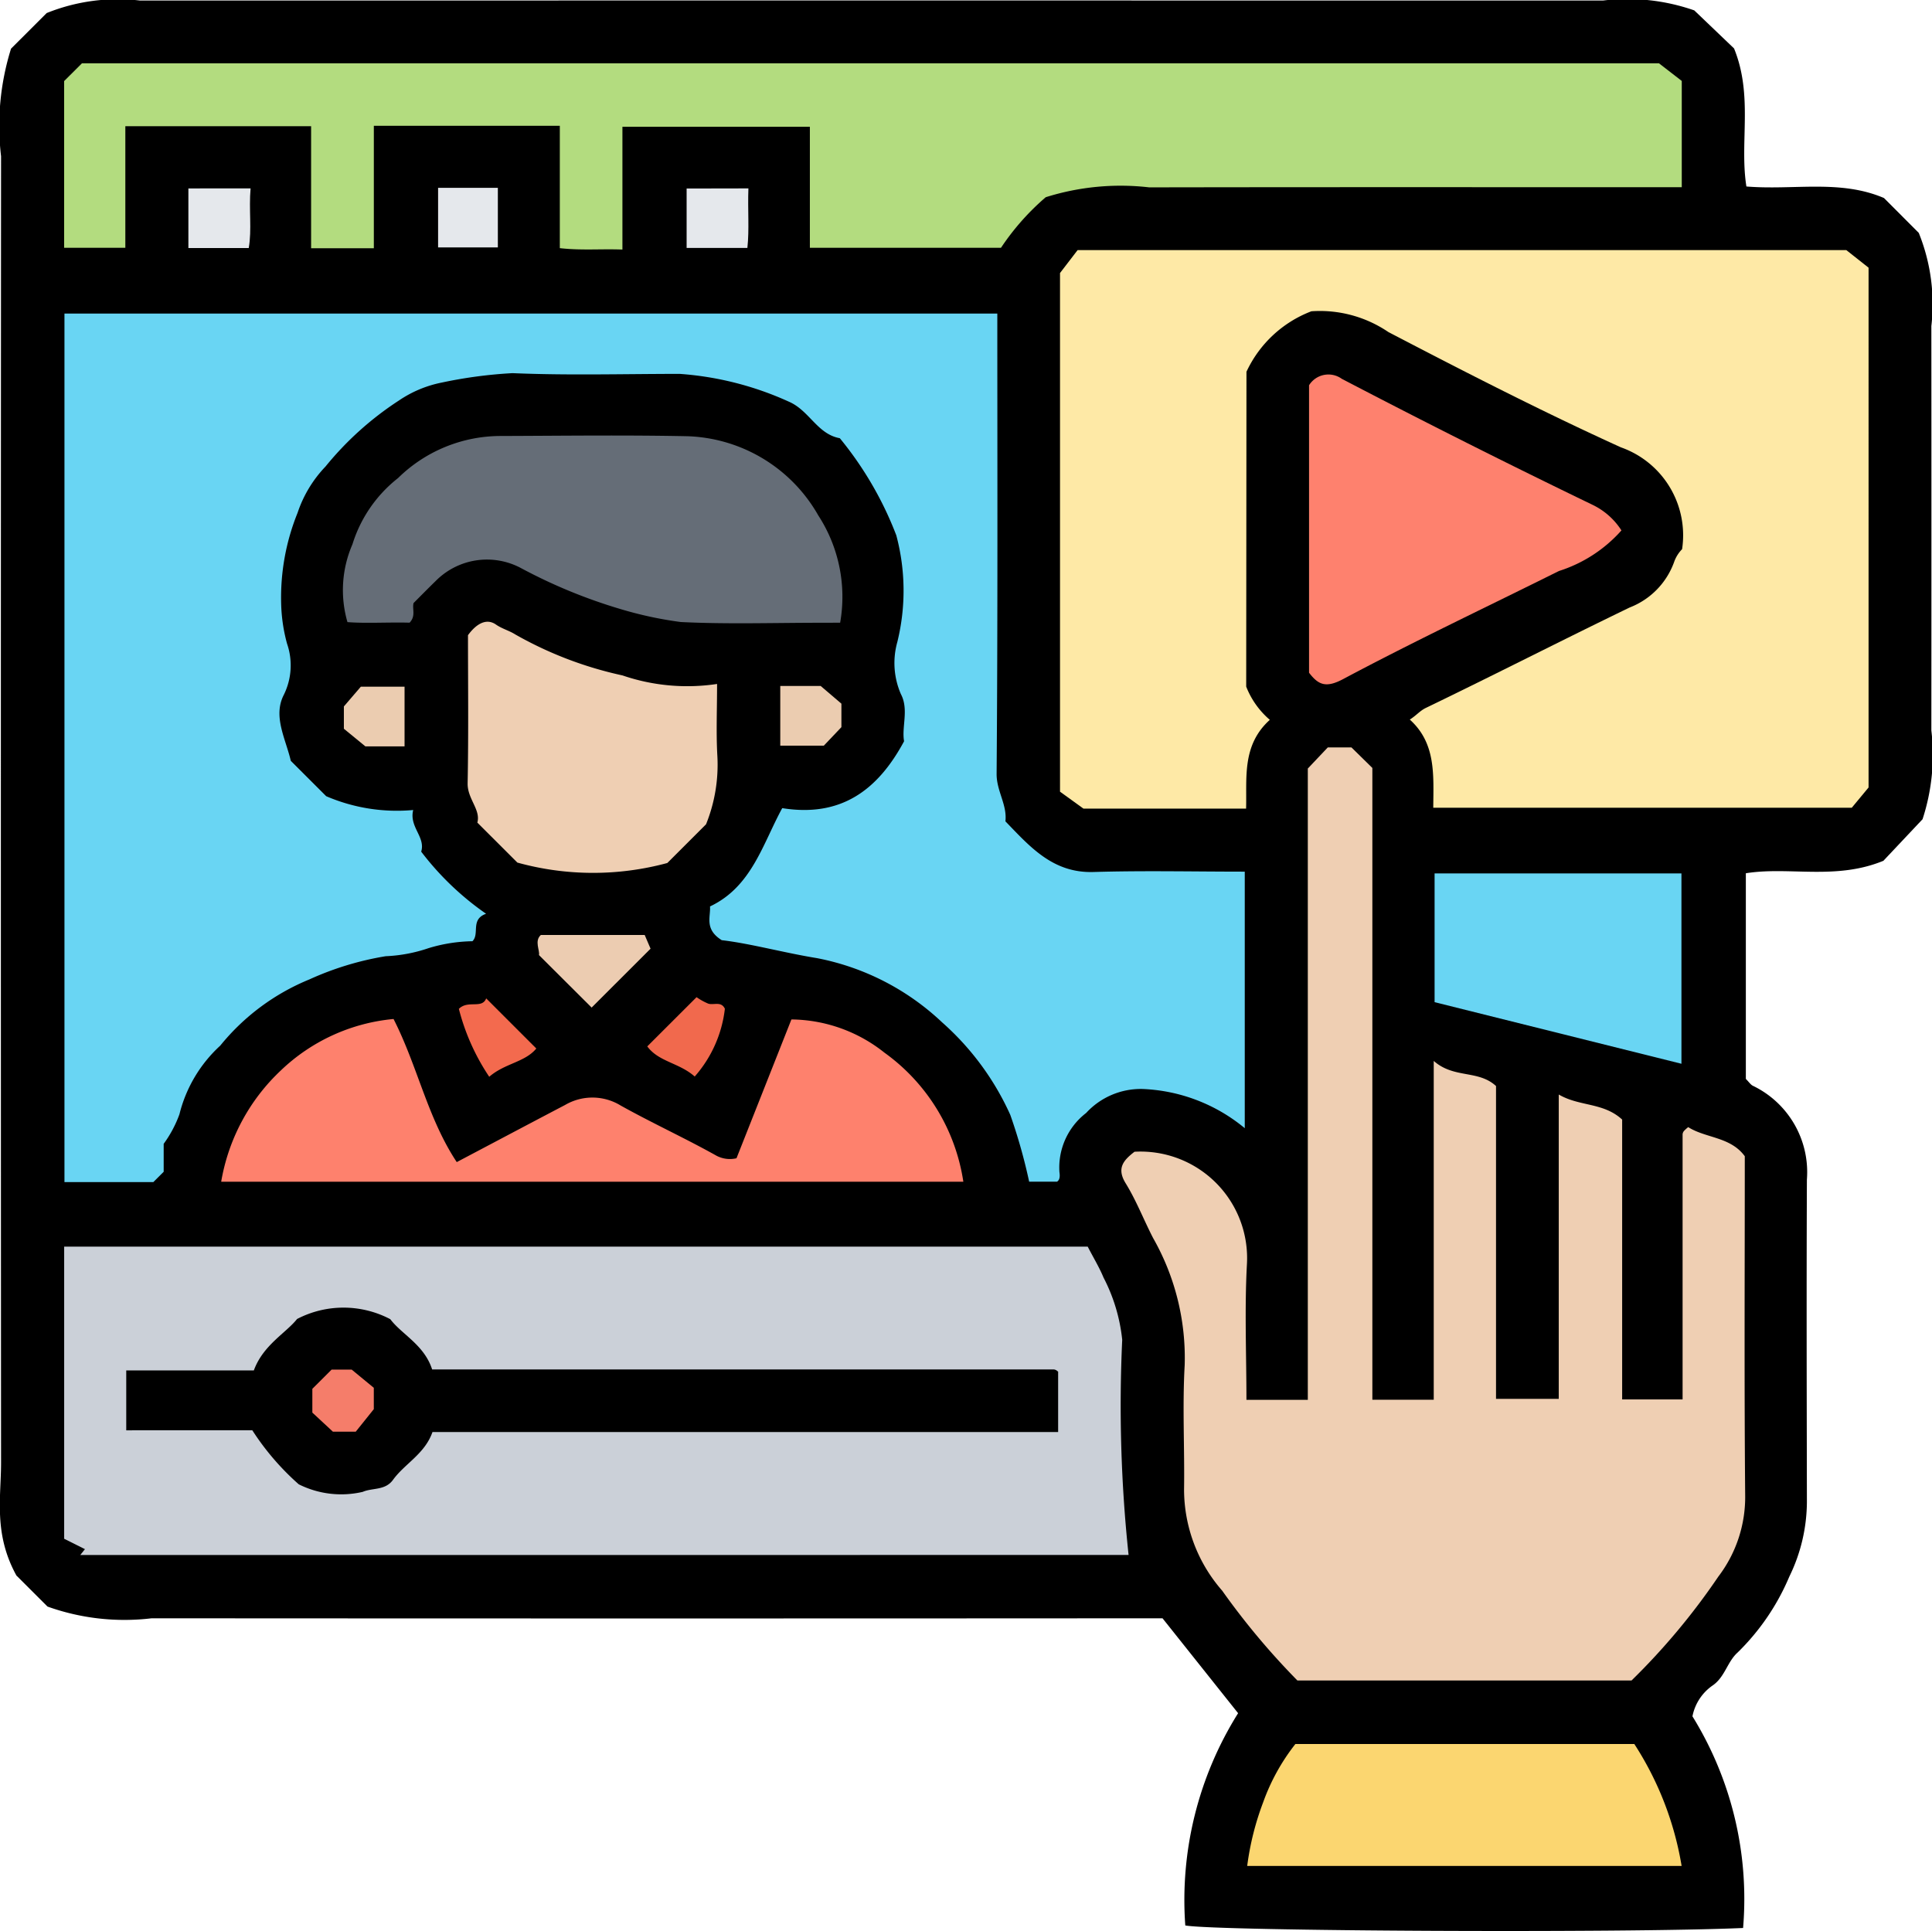 <svg id="Grupo_850376" data-name="Grupo 850376" xmlns="http://www.w3.org/2000/svg" xmlns:xlink="http://www.w3.org/1999/xlink" width="65.851" height="65.828" viewBox="0 0 65.851 65.828">
  <defs>
    <clipPath id="clip-path">
      <rect id="Rectángulo_39428" data-name="Rectángulo 39428" width="65.851" height="65.828" fill="none"/>
    </clipPath>
  </defs>
  <g id="Grupo_850375" data-name="Grupo 850375" clip-path="url(#clip-path)">
    <path id="Trazado_588223" data-name="Trazado 588223" d="M.57,53.717l1.049,1.048a7.776,7.776,0,0,0,3.548.4q17.242.011,34.457,0L42.2,58.4a11.986,11.986,0,0,0-1.8,7.236c1.067.195,15.01.264,19.012.086a11.836,11.836,0,0,0-1.726-7.215,1.666,1.666,0,0,1,.7-1.06c.409-.29.489-.8.839-1.115a7.9,7.9,0,0,0,1.762-2.586,5.848,5.848,0,0,0,.6-2.535c-.006-3.667-.016-7.334,0-11a3.267,3.267,0,0,0-1.844-3.2c-.075-.039-.127-.122-.237-.233V29.768c1.47-.237,3.059.245,4.688-.425l1.335-1.417a7.055,7.055,0,0,0,.3-3.027q.005-6.892,0-13.783A6.487,6.487,0,0,0,65.4,7.939L64.214,6.75c-1.5-.64-3.079-.26-4.689-.393-.239-1.5.237-3.09-.421-4.706L57.748.354A6.9,6.9,0,0,0,54.638.018Q29.7.015,4.769.018A6.488,6.488,0,0,0,1.591.445L.376,1.659a8.819,8.819,0,0,0-.34,3.666q-.013,22.266,0,44.532c0,1.2-.261,2.431.529,3.86" transform="translate(0 0)"/>
    <path id="Trazado_588224" data-name="Trazado 588224" d="M6.215,59.837h3.03l.352-.351v-.953a4.044,4.044,0,0,0,.537-1.007,4.708,4.708,0,0,1,1.391-2.34,7.621,7.621,0,0,1,3.038-2.257,10.288,10.288,0,0,1,2.6-.791,5.185,5.185,0,0,0,1.465-.276,5.413,5.413,0,0,1,1.493-.235c.255-.252-.08-.744.465-.936a9.793,9.793,0,0,1-2.212-2.118c.155-.5-.417-.842-.272-1.419a6.1,6.1,0,0,1-2.966-.471l-1.206-1.205c-.176-.755-.611-1.509-.245-2.237a2.266,2.266,0,0,0,.116-1.76,5.647,5.647,0,0,1-.2-1.371,7.689,7.689,0,0,1,.559-3.084,4.2,4.2,0,0,1,.953-1.581,10.836,10.836,0,0,1,2.506-2.253,3.976,3.976,0,0,1,1.461-.61,15.527,15.527,0,0,1,2.407-.32c1.9.081,3.8.025,5.7.025a10.811,10.811,0,0,1,3.718.947c.7.3.968,1.107,1.738,1.246a11.935,11.935,0,0,1,1.925,3.311,7.312,7.312,0,0,1,.035,3.635,2.654,2.654,0,0,0,.122,1.778c.276.524.02,1.12.108,1.606-.9,1.675-2.16,2.6-4.153,2.28-.669,1.224-1.04,2.68-2.462,3.351.027.352-.2.775.4,1.15.975.113,2.1.426,3.255.614a8.565,8.565,0,0,1,4.259,2.19,9.307,9.307,0,0,1,2.321,3.151,18.629,18.629,0,0,1,.643,2.277h.951c.1-.063.1-.2.081-.327a2.347,2.347,0,0,1,.91-2.014,2.528,2.528,0,0,1,1.926-.818A5.82,5.82,0,0,1,46.445,58V49.255c-1.728,0-3.445-.039-5.158.012-1.388.042-2.167-.867-3-1.727.064-.563-.3-1.026-.3-1.609.041-5.211.024-10.423.024-15.7H6.215Z" transform="translate(-4.018 -19.542)" fill="#69d5f3"/>
    <path id="Trazado_588225" data-name="Trazado 588225" d="M108.568,28.255a4.021,4.021,0,0,1,2.213-2.061,4.151,4.151,0,0,1,2.624.708c2.614,1.363,5.24,2.71,7.923,3.929a3.179,3.179,0,0,1,2.088,3.473,1.167,1.167,0,0,0-.267.424,2.609,2.609,0,0,1-1.519,1.563c-2.322,1.123-4.619,2.3-6.942,3.421-.21.1-.331.262-.553.4.9.811.807,1.89.8,3.005H129.2l.572-.69V24.708l-.759-.6h-26.2l-.6.782v17.68l.8.578h5.542c.03-1.041-.151-2.16.809-3.027a2.859,2.859,0,0,1-.805-1.132Z" transform="translate(-66.083 -15.583)" fill="#fee9a6"/>
    <path id="Trazado_588226" data-name="Trazado 588226" d="M123.014,83.894V94.263h-2.138V83.6c-.61-.561-1.431-.245-2.123-.856V94.294h-2.092V72.757l-.713-.7h-.806l-.681.72v21.52h-2.092c0-1.541-.066-3.078.016-4.608a3.632,3.632,0,0,0-3.831-3.849c-.366.284-.624.554-.3,1.078.363.589.615,1.246.934,1.864a8.255,8.255,0,0,1,1.076,4.335c-.08,1.41,0,2.827-.021,4.241a5.249,5.249,0,0,0,1.3,3.445,24.944,24.944,0,0,0,2.563,3.061h11.389a22.989,22.989,0,0,0,2.958-3.541,4.471,4.471,0,0,0,.915-2.793c-.034-3.844-.013-7.688-.013-11.537-.489-.668-1.328-.611-1.928-.992a1.273,1.273,0,0,0-.146.132.211.211,0,0,0-.046.112c0,3,0,6,0,9.038h-2.06V84.743c-.642-.59-1.443-.438-2.154-.85" transform="translate(-69.885 -46.579)" fill="#efcfb3"/>
    <path id="Trazado_588227" data-name="Trazado 588227" d="M42.465,130.7a48.233,48.233,0,0,1-.217-7.334,5.924,5.924,0,0,0-.638-2.124c-.139-.338-.332-.654-.538-1.052H6.185v9.958l.708.354-.159.2Z" transform="translate(-3.998 -77.694)" fill="#cbd0d8"/>
    <path id="Trazado_588228" data-name="Trazado 588228" d="M61.318,10.332V6.712l-.776-.6H6.788l-.606.605V12.4H8.268V8.256H14.6v4.16h2.138V8.242h6.339v4.17c.722.083,1.406.021,2.134.048V8.274H31.6V12.4h6.514a8.414,8.414,0,0,1,1.525-1.724,8.493,8.493,0,0,1,3.528-.336c6.013-.011,12.026-.005,18.155-.005" transform="translate(-3.996 -3.953)" fill="#b3dc7f"/>
    <path id="Trazado_588229" data-name="Trazado 588229" d="M49.949,48.381a5.093,5.093,0,0,0-.745-3.657,5.328,5.328,0,0,0-4.459-2.7c-2.116-.043-4.234-.015-6.352-.008a4.994,4.994,0,0,0-3.512,1.434,4.6,4.6,0,0,0-1.556,2.261,3.912,3.912,0,0,0-.169,2.65c.621.049,1.391,0,2.118.019.221-.232.081-.465.135-.669.249-.249.495-.5.749-.747a2.458,2.458,0,0,1,2.908-.447,17.964,17.964,0,0,0,3.4,1.4,13.032,13.032,0,0,0,2.052.441c1.584.078,3.175.025,4.763.025Z" transform="translate(-21.313 -27.154)" fill="#656d77"/>
    <path id="Trazado_588230" data-name="Trazado 588230" d="M21.342,103.8h25.29A6.628,6.628,0,0,0,43.942,99.4a5.166,5.166,0,0,0-3.17-1.132L38.9,103a.977.977,0,0,1-.683-.087c-1.072-.6-2.192-1.112-3.264-1.71a1.844,1.844,0,0,0-1.894-.02c-1.2.629-2.391,1.261-3.694,1.948-.994-1.5-1.331-3.261-2.154-4.878a6.406,6.406,0,0,0-3.839,1.751,6.756,6.756,0,0,0-2.035,3.79" transform="translate(-13.797 -63.517)" fill="#fe816d"/>
    <path id="Trazado_588231" data-name="Trazado 588231" d="M126.2,36.474v9.8c.312.406.566.535,1.164.216,2.418-1.289,4.9-2.461,7.352-3.683a4.781,4.781,0,0,0,2.132-1.384,2.409,2.409,0,0,0-.978-.869q-4.312-2.083-8.556-4.3a.778.778,0,0,0-1.114.221" transform="translate(-81.582 -23.342)" fill="#fe816e"/>
    <path id="Trazado_588232" data-name="Trazado 588232" d="M135.037,172.311a10.911,10.911,0,0,0-1.612-4.156H121.872a7.039,7.039,0,0,0-1.1,1.992,9.554,9.554,0,0,0-.542,2.164Z" transform="translate(-77.72 -108.704)" fill="#fbd670"/>
    <path id="Trazado_588233" data-name="Trazado 588233" d="M51.887,68.173l1.32-1.319a5.425,5.425,0,0,0,.386-2.328c-.045-.783-.01-1.572-.01-2.456a6.819,6.819,0,0,1-3.224-.291,12.943,12.943,0,0,1-3.651-1.395c-.212-.135-.45-.192-.663-.34-.316-.22-.657-.04-.952.363,0,1.621.021,3.334-.012,5.046-.011.538.453.9.331,1.343l1.364,1.363a9.677,9.677,0,0,0,5.113.014" transform="translate(-29.142 -38.755)" fill="#efcfb3"/>
    <path id="Trazado_588234" data-name="Trazado 588234" d="M138.3,88.6l8.414,2.1V84.211H138.3Z" transform="translate(-89.403 -54.438)" fill="#69d5f3"/>
    <path id="Trazado_588235" data-name="Trazado 588235" d="M53.654,92.631l2.014-2.013-.2-.467h-3.54c-.229.205-.026.532-.064.685l1.8,1.794" transform="translate(-33.494 -58.279)" fill="#ecccb1"/>
    <path id="Trazado_588236" data-name="Trazado 588236" d="M18.162,18.167V20.2h2.057c.111-.627,0-1.312.063-2.035Z" transform="translate(-11.741 -11.744)" fill="#e5e8ec"/>
    <rect id="Rectángulo_39427" data-name="Rectángulo 39427" width="2.037" height="2.031" transform="translate(14.932 6.403)" fill="#e5e8ec"/>
    <path id="Trazado_588237" data-name="Trazado 588237" d="M66.193,18.175V20.2h2.071c.069-.623.008-1.3.035-2.029Z" transform="translate(-42.79 -11.749)" fill="#e5e8ec"/>
    <path id="Trazado_588238" data-name="Trazado 588238" d="M33.884,68.243H35.22V66.208H33.73l-.578.673v.761l.732.6" transform="translate(-21.431 -42.8)" fill="#ebccb0"/>
    <path id="Trazado_588239" data-name="Trazado 588239" d="M76.6,66.141H75.223v2.035h1.484l.6-.632v-.8l-.711-.607" transform="translate(-48.628 -42.757)" fill="#ebccb0"/>
    <path id="Trazado_588240" data-name="Trazado 588240" d="M64.017,98.851a4.224,4.224,0,0,0,1.028-2.31c-.126-.267-.377-.116-.565-.174a2.112,2.112,0,0,1-.4-.221L62.4,97.824c.39.529,1.083.555,1.617,1.027" transform="translate(-40.338 -62.154)" fill="#f1694d"/>
    <path id="Trazado_588241" data-name="Trazado 588241" d="M45.273,98.935c.531-.462,1.216-.492,1.605-.964l-1.709-1.709c-.139.371-.622.046-.931.358a7.48,7.48,0,0,0,1.035,2.314" transform="translate(-28.598 -62.229)" fill="#f36a4e"/>
    <path id="Trazado_588242" data-name="Trazado 588242" d="M16.467,130.257a8.842,8.842,0,0,0,1.582,1.841,3.232,3.232,0,0,0,2.182.258c.33-.144.764-.039,1.032-.41.4-.554,1.082-.879,1.345-1.63H43.933v-2.048c.022.025,0-.013-.036-.038a.209.209,0,0,0-.112-.047q-10.6,0-21.189,0c-.269-.84-1.043-1.2-1.426-1.713a3.426,3.426,0,0,0-3.177-.007c-.384.483-1.158.888-1.474,1.753H12.17v2.042Z" transform="translate(-7.867 -81.501)"/>
    <path id="Trazado_588243" data-name="Trazado 588243" d="M30.814,134.169h.777l.615-.767v-.728l-.753-.62h-.686l-.656.655v.81l.7.65" transform="translate(-19.465 -85.366)" fill="#f57d6a"/>
  </g>
</svg>
